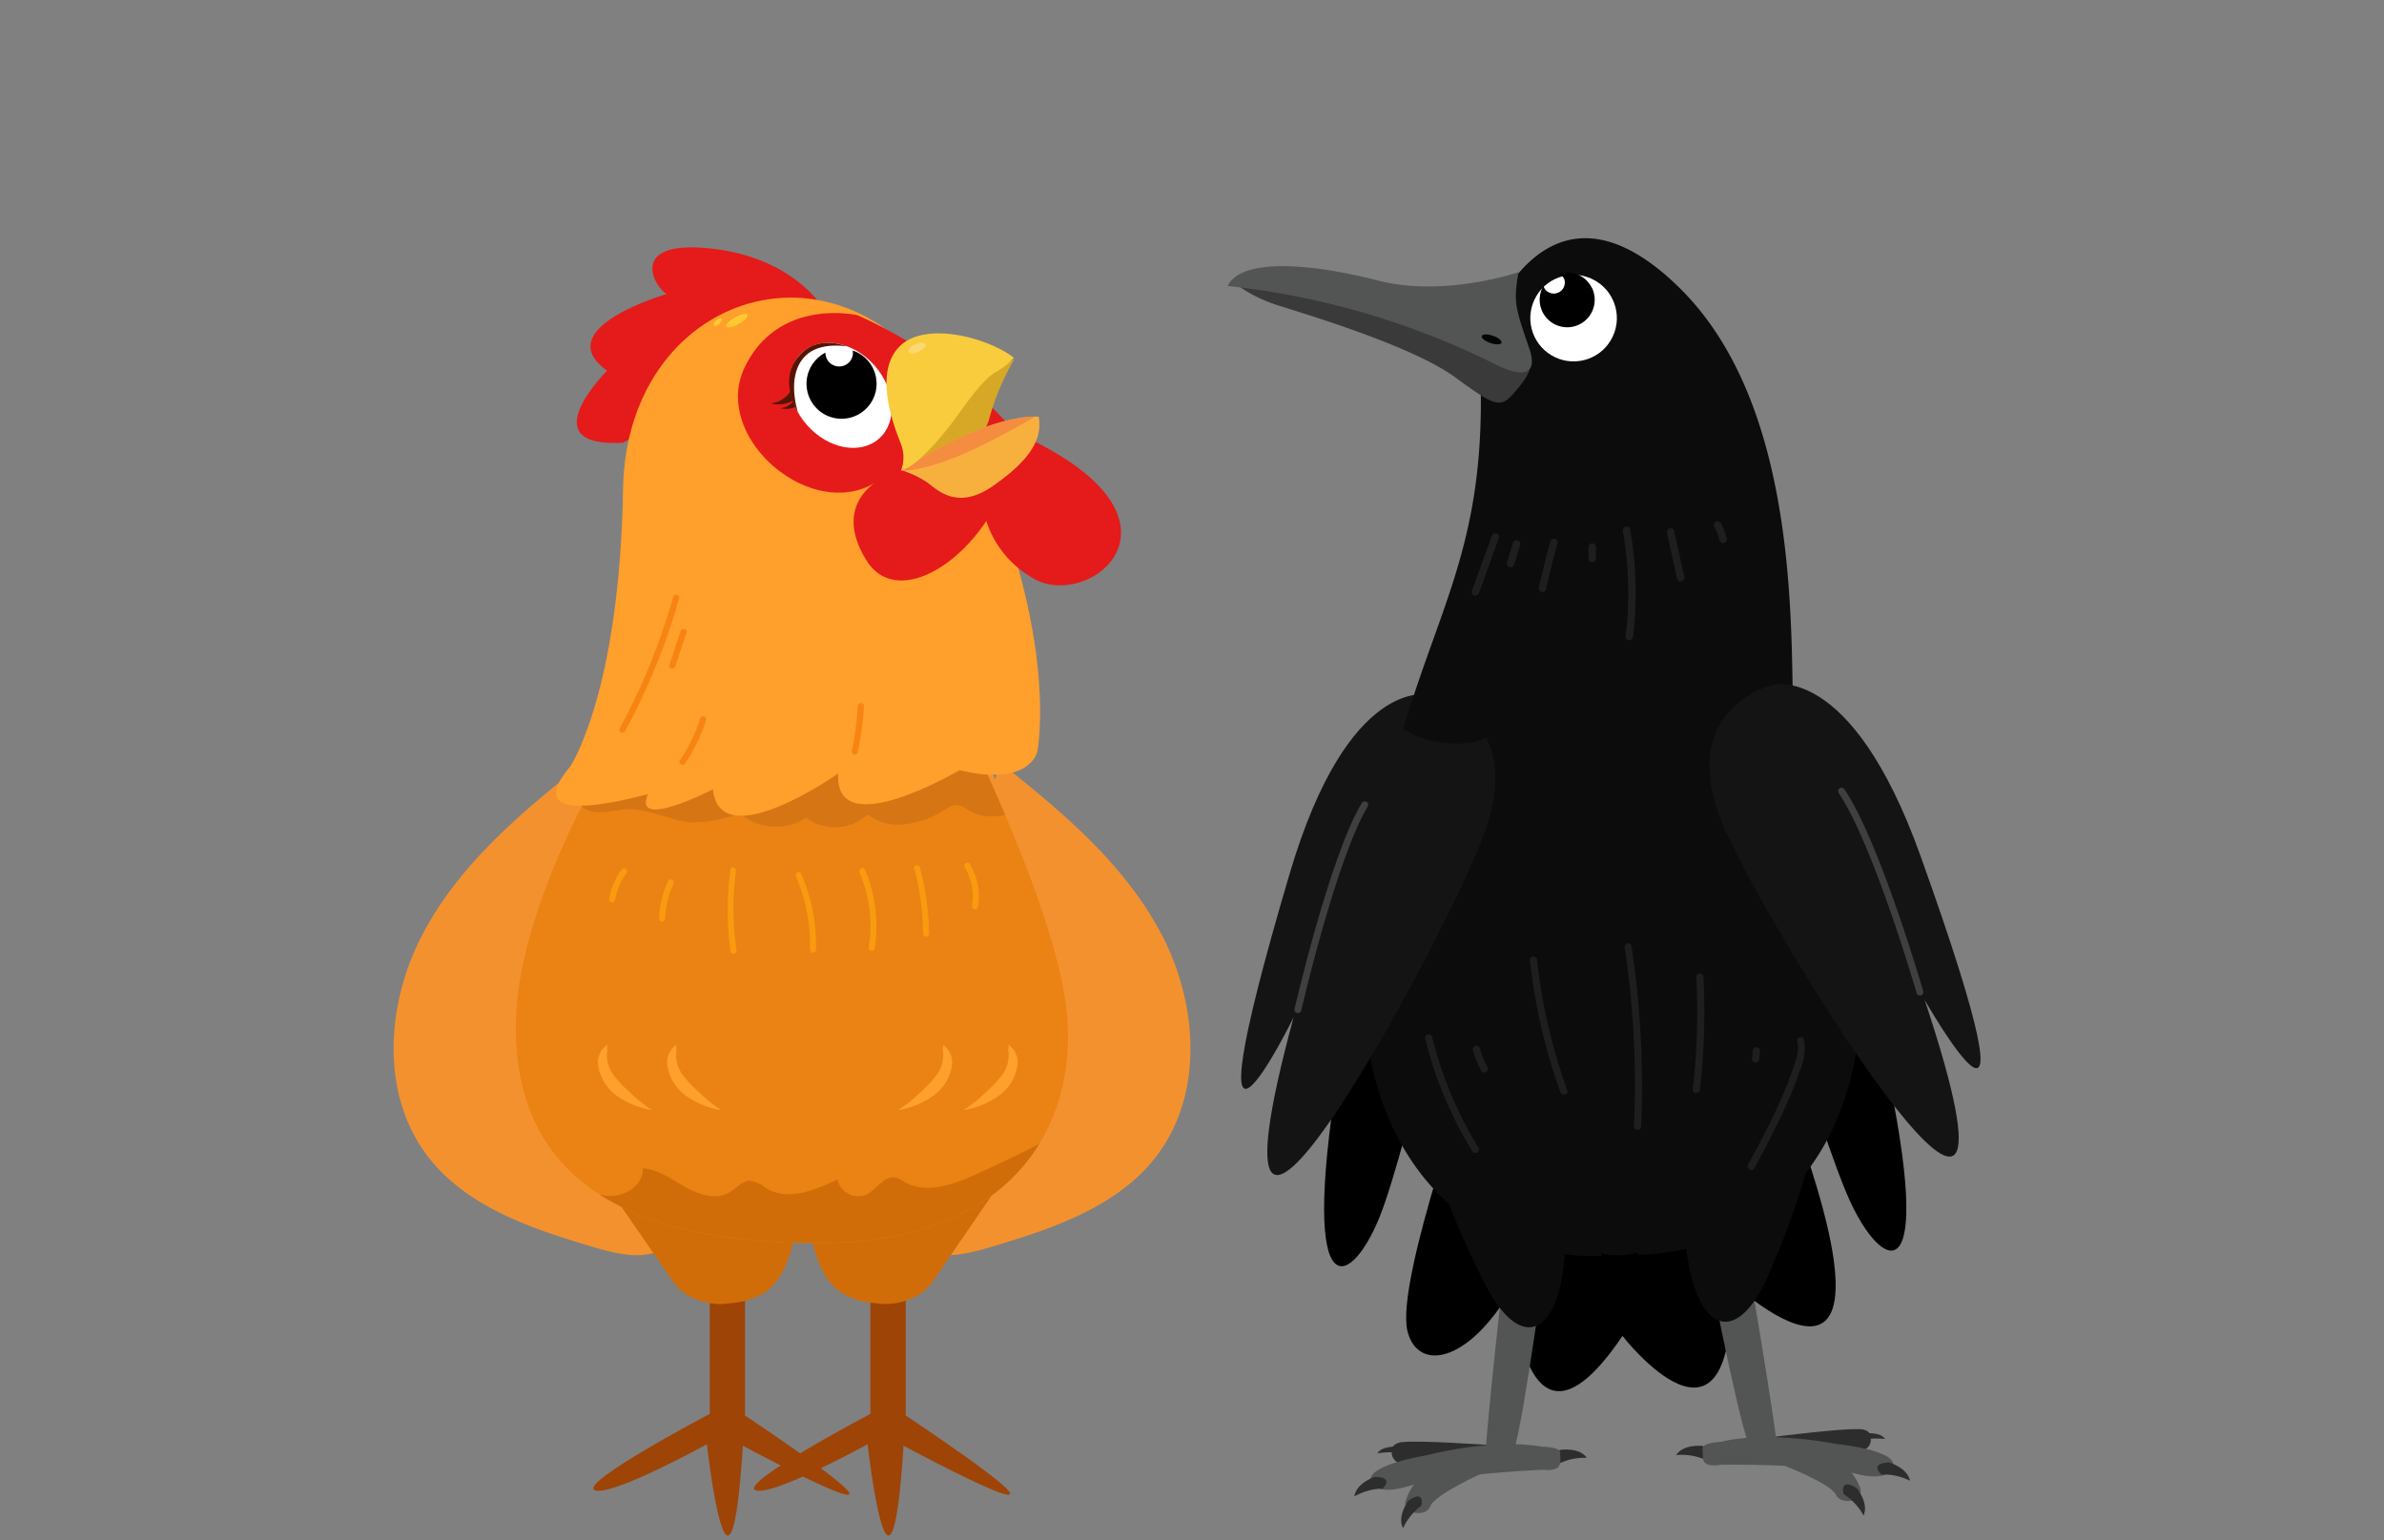 <svg id="Layer_4" data-name="Layer 4" xmlns="http://www.w3.org/2000/svg" xmlns:xlink="http://www.w3.org/1999/xlink" viewBox="0 0 260 168"><rect x="0" y="0" width="260" height="168" fill="#808080" stroke="none"/><defs><style>.cls-1{fill:#ea8313;}.cls-2{fill:#f7b03e;}.cls-3{fill:#f4912f;}.cls-4{fill:#9e4407;}.cls-5{fill:#d16d09;}.cls-6{clip-path:url(#clip-path);}.cls-7{fill:#d67513;}.cls-8{fill:#ff9f2c;}.cls-9{fill:#f99a10;}.cls-10{fill:#e51a1a;}.cls-11{fill:#561404;}.cls-12{fill:#fff;}.cls-13{fill:#ffc931;}.cls-14{fill:#d6a825;}.cls-15{clip-path:url(#clip-path-2);}.cls-16{fill:#f48d40;}.cls-17{fill:#f9cc3d;}.cls-18{fill:#fcd875;}.cls-19{fill:#f78411;}.cls-20{fill:#2d2d2d;}.cls-21{fill:#535454;}.cls-22{fill:#0c0c0c;}.cls-23{fill:#141414;}.cls-24{fill:none;stroke:#3f3f3f;stroke-linecap:round;stroke-linejoin:round;stroke-width:0.75px;}.cls-25{fill:#1e1e1e;}.cls-26{fill:#bc4b4b;}.cls-27{fill:#3a3a3a;}.cls-28{fill:#050505;}</style><clipPath id="clip-path"><path class="cls-1" d="M69.41,77.55S56.25,97.07,56.25,112s9.93,23.57,33,23.57c22.39,0,28.58-14.16,27-26s-11.85-32-11.85-32Z"/></clipPath><clipPath id="clip-path-2"><path class="cls-2" d="M98.28,51.28a10.42,10.42,0,0,1,3,1.45c1.16.92,3.32,2.84,7,.28s5.49-4.89,5-7.56c0,0-5-.6-14.63,5.64Z"/></clipPath></defs><path class="cls-3" d="M109.13,83.22c6.72,5.32,13.48,11,17.5,18.59s4.69,17.53-.54,24.33c-4.27,5.54-11.4,7.9-18.11,9.89-2.63.78-5.67,1.5-7.94-.05-2-1.34-2.6-3.89-3-6.23A95.37,95.37,0,0,1,97.14,97c.77-4.29,1.93-8.73,4.87-12A5.74,5.74,0,0,1,105.39,83,2.78,2.78,0,0,1,108.5,85"/><path class="cls-3" d="M63.64,83.22c-6.73,5.32-13.49,11-17.51,18.59s-4.69,17.53.54,24.33c4.27,5.54,11.4,7.9,18.11,9.89,2.63.78,5.68,1.5,7.94-.05,2-1.34,2.6-3.89,3-6.23A95.12,95.12,0,0,0,75.62,97c-.76-4.29-1.93-8.73-4.86-12A5.8,5.8,0,0,0,67.37,83c-1.33-.17-2.14-1.86-2.4-.54Z"/><path class="cls-4" d="M77.41,139.29V154.2s-14.29,7.53-12.56,8.32,12.24-5,12.24-5,2.51,22.29,3.93.16c0,0,26,14,.23-3.3V138.42S78.27,134,77.41,139.29Z"/><path class="cls-4" d="M94.93,139.29V154.2s-14.28,7.53-12.56,8.32,12.25-5,12.25-5,2.51,22.29,3.92.16c0,0,26,14,.24-3.3V138.42S95.79,134,94.93,139.29Z"/><path class="cls-5" d="M66.88,130.34l6.05,8.74a8.71,8.71,0,0,0,1.47,1.78,7,7,0,0,0,5.32,1.26,7.76,7.76,0,0,0,3.76-1.22c2.11-1.49,2.8-4.25,3.33-6.77a1.08,1.08,0,0,0-.66-1.54,32.1,32.1,0,0,0-17-3.27,2.18,2.18,0,0,0-1.43.51c-.35.39-.25,1.17.27,1.25"/><path class="cls-5" d="M108.19,130.34l-6,8.74a9,9,0,0,1-1.46,1.78,7.06,7.06,0,0,1-5.33,1.26,7.76,7.76,0,0,1-3.76-1.22c-2.11-1.49-2.8-4.25-3.33-6.77a1.08,1.08,0,0,1,.66-1.54,32.1,32.1,0,0,1,17-3.27,2.16,2.16,0,0,1,1.43.51c.35.39.25,1.17-.26,1.25"/><path class="cls-1" d="M69.41,77.55S56.25,97.07,56.25,112s9.93,23.57,33,23.57c22.39,0,28.58-14.16,27-26s-11.85-32-11.85-32Z"/><g class="cls-6"><path class="cls-7" d="M62.79,84.64a3.9,3.9,0,0,0,.31,3,2.92,2.92,0,0,0,2.48.94c.92,0,1.82-.28,2.74-.32,2.44-.11,4.72,1.28,7.17,1.43a14.35,14.35,0,0,0,5.19-1,6,6,0,0,0,7.23.5,5.28,5.28,0,0,0,6.73-.37c2.32,1.92,5.89,1.1,8.43-.51a2.25,2.25,0,0,1,1.37-.52,2.71,2.71,0,0,1,1.08.52c2.54,1.6,6.15.44,8-1.95s2.14-5.62,1.75-8.59c-.32-2.43-1.24-5-3.38-6.23a13,13,0,0,0-4.42-1.08c-2.57-.41-5-1.32-7.56-1.92A65.34,65.34,0,0,0,87,67.25c-6.07-.24-12.19-.48-18.19.48A6.43,6.43,0,0,0,65.49,69a6.23,6.23,0,0,0-1,1.21,24.88,24.88,0,0,0-4.16,16.07"/><path class="cls-5" d="M53.76,121.73l7.59,6.11c1.44,1.16,3,2.38,4.84,2.58s4-1.11,3.92-3c1.71.12,3.16,1.22,4.65,2.06s3.41,1.43,4.87.53c.71-.44,1.29-1.21,2.12-1.23a3.8,3.8,0,0,1,1.86.85c2.35,1.37,5.3.18,7.73-1a2.31,2.31,0,0,0,3.09,1.68c1.17-.55,2-2.14,3.26-1.88a3.39,3.39,0,0,1,1,.5c2.29,1.29,5.16.31,7.56-.77a136.67,136.67,0,0,0,13-6.64,76,76,0,0,1-2.54,9.76c-1,3-2.38,6.19-5.21,7.58a12.1,12.1,0,0,1-3.62,1,62.86,62.86,0,0,1-9.59.78,90.42,90.42,0,0,1-15.09-1.76l-21.33-3.7c-3.35-.58-7-1.35-9.11-4s-1.92-6.61-1.58-10.09a.79.79,0,0,1,.88,1"/></g><path class="cls-8" d="M110,114.88a3.61,3.61,0,0,1-.7,2.34,12.22,12.22,0,0,1-1.74,1.86,15.42,15.42,0,0,1-2.49,2,9.13,9.13,0,0,0,3.78-1.51,5,5,0,0,0,2.1-3.28,2.32,2.32,0,0,0-1-2.36.81.81,0,0,1,0,.53Z"/><path class="cls-8" d="M102.86,114.88a3.55,3.55,0,0,1-.7,2.34,11.74,11.74,0,0,1-1.74,1.86,15.79,15.79,0,0,1-2.48,2,9.14,9.14,0,0,0,3.77-1.51,5,5,0,0,0,2.1-3.28,2.32,2.32,0,0,0-1-2.36.75.75,0,0,1,0,.53Z"/><path class="cls-8" d="M73.74,114.88a3.56,3.56,0,0,0,.71,2.34,11.74,11.74,0,0,0,1.74,1.86,15.35,15.35,0,0,0,2.48,2,9.18,9.18,0,0,1-3.78-1.51,5,5,0,0,1-2.1-3.28,2.35,2.35,0,0,1,1-2.36.81.81,0,0,0,0,.53Z"/><path class="cls-8" d="M66.2,114.88a3.55,3.55,0,0,0,.7,2.34,11.74,11.74,0,0,0,1.74,1.86,15.79,15.79,0,0,0,2.48,2,9.14,9.14,0,0,1-3.77-1.51,5,5,0,0,1-2.1-3.28,2.32,2.32,0,0,1,1-2.36.75.75,0,0,0,0,.53Z"/><path class="cls-9" d="M67.79,94.83A7.51,7.51,0,0,0,66.44,98a.34.34,0,0,0,.23.41.33.33,0,0,0,.41-.23,7,7,0,0,1,1.29-3,.34.34,0,0,0-.58-.34Z"/><path class="cls-9" d="M72.88,96.08a10.12,10.12,0,0,0-1,4.15.34.34,0,0,0,.67,0,9.3,9.3,0,0,1,.9-3.81c.18-.39-.39-.72-.58-.34Z"/><path class="cls-9" d="M79.68,94.79a31.64,31.64,0,0,0,0,9c.07.42.71.24.65-.18a30.22,30.22,0,0,1-.06-8.6c.06-.42-.58-.6-.64-.18Z"/><path class="cls-9" d="M86.8,95.57a18.76,18.76,0,0,1,1.53,8c0,.43.65.43.66,0a19.46,19.46,0,0,0-1.61-8.28c-.17-.4-.75-.06-.58.33Z"/><path class="cls-9" d="M93.75,95.18a14.92,14.92,0,0,1,1,8.11c-.07.42.58.6.64.18a15.7,15.7,0,0,0-1.06-8.62c-.17-.4-.75-.06-.58.33Z"/><path class="cls-9" d="M99.74,94.83a29,29,0,0,1,.93,7,.33.33,0,0,0,.66,0,29.8,29.8,0,0,0-1-7.22.33.33,0,0,0-.64.17Z"/><path class="cls-9" d="M105.2,94.59a5.83,5.83,0,0,1,.79,4.17c-.08.42.57.6.65.18a6.6,6.6,0,0,0-.87-4.69c-.22-.36-.8,0-.57.34Z"/><path class="cls-10" d="M89.26,32.94s-3.37-5.08-12.16-5.88-5.59,4.45-4.37,5c0,0-13,3.73-6.52,8.37,0,0-8.47,8.42,1.72,7.86l6.68-3.6Z"/><path class="cls-8" d="M62.19,83.6s5.39-8,5.76-30.28S93.81,23.61,104.85,46s8.28,36,8.28,36-.82,3.86-8.49,2c0,0-13.71,8.12-13.22.36,0,0-12.92,9.11-13.67,1.73,0,0-8.83,4.55-7.09.54C70.66,86.53,55.91,91,62.19,83.6Z"/><path class="cls-10" d="M93.51,34.38s-8.59-2-12.29,5.68,7.45,17.16,14.55,12.38c0,0-5.11,2.66-1.2,8.78,3.78,5.91,14.3-1.52,16.28-12.47a2.55,2.55,0,0,0-.56-2.09A48.76,48.76,0,0,0,93.51,34.38Z"/><path class="cls-11" d="M86.55,42a3,3,0,0,1-2.46,2A3.25,3.25,0,0,0,87,43.34Z"/><path class="cls-11" d="M86.89,43.12a2.12,2.12,0,0,1-1.74,1.4,2.3,2.3,0,0,0,2.06-.44Z"/><ellipse class="cls-12" cx="91.7" cy="43.12" rx="4.91" ry="6.3" transform="translate(-5.6 71.43) rotate(-41.41)"/><path d="M93,38.23a1.48,1.48,0,0,1-.48,1.36,1.51,1.51,0,0,1-2.13-.13,1.54,1.54,0,0,1-.37-1,3.53,3.53,0,0,0-.77.53,3.82,3.82,0,1,0,5.39.33A3.77,3.77,0,0,0,93,38.23Z"/><path class="cls-11" d="M92.41,37.79s-2.93-.57-4.55,1S86.46,43,87,44.93c0,0-2.43-3.81.53-6.53C89.53,36.56,92.41,37.79,92.41,37.79Z"/><path class="cls-10" d="M107.05,53.11A11,11,0,0,0,112.57,63c6.16,3.91,19.34-6.58-2.07-15.94C110.5,47.09,105.2,48.39,107.05,53.11Z"/><ellipse class="cls-13" cx="80.37" cy="34.97" rx="1.33" ry="0.41" transform="translate(-6.86 43.55) rotate(-29.13)"/><ellipse class="cls-13" cx="78.27" cy="35.15" rx="0.56" ry="0.26" transform="translate(-3.68 60.55) rotate(-41.41)"/><path class="cls-14" d="M110.63,39.16a27,27,0,0,0-2.74,6.49c-.92,3.54-6.64,6.51-8.6,3.91S110.63,39.16,110.63,39.16Z"/><path class="cls-2" d="M98.28,51.28a10.42,10.42,0,0,1,3,1.45c1.16.92,3.32,2.84,7,.28s5.49-4.89,5-7.56c0,0-5-.6-14.63,5.64Z"/><g class="cls-15"><path class="cls-16" d="M97.18,51.22s2.73,1.08,10.92-3.15,6.89-4.39,6.67-4.46-13.12,3.52-13.12,3.52Z"/></g><path class="cls-17" d="M98.28,51.28a4.07,4.07,0,0,0-.08-3c-.65-1.69-3-7.57-.11-10.48s9.9-.84,12.48,1.22a6.94,6.94,0,0,1-2,1.57c-1.64,1-3.49,3.88-4.76,5.55S99.87,51,98.28,51.28Z"/><ellipse class="cls-18" cx="100" cy="37.97" rx="1.01" ry="0.44" transform="translate(-6.73 45.14) rotate(-24.64)"/><path class="cls-19" d="M73.42,65.1a69.93,69.93,0,0,1-5.84,14.35.33.33,0,0,0,.57.33,70.3,70.3,0,0,0,5.91-14.5.33.33,0,0,0-.64-.18Z"/><path class="cls-19" d="M74.23,68.83,73,72.53c-.14.4.5.57.64.17L74.87,69c.14-.4-.5-.57-.64-.17Z"/><path class="cls-19" d="M76.37,78.35a18.2,18.2,0,0,1-2.22,4.59c-.24.35.34.68.58.33A18.67,18.67,0,0,0,77,78.53c.14-.41-.5-.58-.64-.18Z"/><path class="cls-19" d="M93.56,77a33.42,33.42,0,0,1-.66,4.89c-.09.41.55.59.64.17A34.38,34.38,0,0,0,94.22,77c0-.42-.63-.42-.66,0Z"/><path d="M160.39,94.06s-6.77,31-10,38.84-9,10.32-4.06-18.36L151.1,89l4.89-6Z"/><path d="M189.78,93.23s8.51,30.58,12.19,38.21,9.52,9.79,3-18.56l-6.2-25.21L193.55,82Z"/><path d="M161,115.3s-8.83,24.29-7.51,29.83c1,4.34,6.43,3.91,11.46-4.67,0,0,1.12,21.38,12,5.24,0,0,12.37,16,11.84-5.92,0,0,23.46,22,3.1-27.44Z"/><path class="cls-20" d="M162,157.57s-7.07-.48-8.87-.3c0,0-1.15,0-1.31.73-.22,1.1.5,1.65,1.57,1.84S164,159.4,164,159.4l0-1.58Z"/><path class="cls-20" d="M170.13,158.14s2.08-.35,2.93.86a6.43,6.43,0,0,0-3.13.67S168.14,159.18,170.13,158.14Z"/><path class="cls-21" d="M164.37,135.39s-2.62,23-2.34,23.86,2,2.52,3.08-1c1.19-4,3.62-22.36,3.62-22.36S166.57,133.71,164.37,135.39Z"/><path class="cls-22" d="M155.75,124.69a92,92,0,0,0,6.51,15.95c3.81,6.79,7.47,4.69,8.29-2.73s.92-12.71-.09-16-2.92-8.17-8.72-6.9C154.52,116.63,155.75,124.69,155.75,124.69Z"/><path class="cls-21" d="M168.21,160.3s-10.15.42-14.69,1.81c0,0-3.48,1.16-4-.58s6-2.8,6-2.8,7.32-1.93,12.59-.95c0,0,2.12,0,2.05.71S170.73,160.55,168.21,160.3Z"/><path class="cls-20" d="M149.91,161.08s-2,.66-2.2,2.13a6.49,6.49,0,0,1,3.08-.86S152.15,161.09,149.91,161.08Z"/><path class="cls-21" d="M162,160.51s-5.51,2.45-6,3.76-3.23.83-2.66-.71,1.44-3.29,6.52-4.38C159.82,159.18,162.16,158.31,162,160.51Z"/><path class="cls-20" d="M153.6,163.67s-1.27,1.69-.58,3a6.44,6.44,0,0,1,2-2.46S155.44,162.39,153.6,163.67Z"/><path class="cls-20" d="M153.17,157.76s-2.48-.21-2.94.75c0,0,2.23-.39,2.83.23C153.06,158.74,154.15,158.32,153.17,157.76Z"/><path class="cls-20" d="M193.79,156.67s7-.88,8.83-.8c0,0,1.15-.1,1.35.66.29,1.08-.4,1.67-1.46,1.92s-10.64.16-10.64.16l-.13-1.57Z"/><path class="cls-20" d="M185.67,157.7s-2.09-.23-2.87,1a6.42,6.42,0,0,1,3.16.5S187.72,158.62,185.67,157.7Z"/><path class="cls-21" d="M190.13,134.66s3.92,22.84,3.69,23.69-1.88,2.63-3.13-.86c-1.42-3.93-4.88-22.12-4.88-22.12S187.84,133.11,190.13,134.66Z"/><path class="cls-22" d="M198.14,123.49a92.32,92.32,0,0,1-5.6,16.3c-3.42,7-7.19,5.1-8.44-2.27s-1.64-12.63-.81-15.93,2.46-8.32,8.32-7.39C198.91,115.37,198.14,123.49,198.14,123.49Z"/><path class="cls-21" d="M187.71,159.75s10.15-.16,14.77,1c0,0,3.54,1,4-.81s-6.18-2.45-6.18-2.45-7.41-1.52-12.62-.24c0,0-2.13.07-2,.82S185.21,160.14,187.71,159.75Z"/><path class="cls-20" d="M206,159.5s2,.54,2.31,2a6.45,6.45,0,0,0-3.12-.68S203.79,159.63,206,159.5Z"/><path class="cls-21" d="M194,159.61s5.63,2.13,6.22,3.41,3.27.65,2.61-.86-1.63-3.21-6.76-4C196,158.15,193.63,157.42,194,159.61Z"/><path class="cls-20" d="M202.48,162.29s1.37,1.61.76,3a6.37,6.37,0,0,0-2.18-2.34S200.57,161.11,202.48,162.29Z"/><path class="cls-20" d="M202.58,156.36s2.47-.35,3,.58c0,0-2.25-.26-2.82.39C202.74,157.33,201.63,157,202.58,156.36Z"/><path class="cls-22" d="M154.77,74.61s-1,15.65-4.13,23.87c-5.56,14.79,1.6,39.12,24,38.49v-.25a8.71,8.71,0,0,0,2,.19,8.59,8.59,0,0,0,2-.31v.25c22.38-.63,28.15-25.33,21.77-39.78-3.23-7.32-4.86-21.34-5.08-23.52C195.38,73.55,170.41,76,154.77,74.61Z"/><path class="cls-23" d="M140.64,95.32c6.41-21.72,15.15-19.54,15.15-19.54s11.33,2.09,5.75,16-31.95,61.6-20.46,19.17C141.08,111,128.51,136.38,140.64,95.32Z"/><path class="cls-24" d="M141.55,110.12s3.81-16.56,7.29-22.35"/><path class="cls-25" d="M155.43,113.26a42.7,42.7,0,0,0,5.15,12.31c.26.43.94,0,.67-.39a42.46,42.46,0,0,1-5.07-12.12.39.39,0,0,0-.75.2Z"/><path class="cls-25" d="M160.64,114.56a13.61,13.61,0,0,0,.89,2.21.39.39,0,0,0,.68-.39c-.09-.17-.17-.33-.24-.5a3.67,3.67,0,0,1-.2-.47,10.24,10.24,0,0,1-.37-1.06.39.39,0,0,0-.76.21Z"/><path class="cls-25" d="M166.85,104.7a62.66,62.66,0,0,0,3.33,14.42c.17.47.92.27.75-.21a61.4,61.4,0,0,1-3.3-14.21c-.06-.49-.84-.5-.78,0Z"/><path class="cls-25" d="M177.2,103.37a100.89,100.89,0,0,1,1,19.49c0,.5.76.5.78,0a102.23,102.23,0,0,0-1.05-19.7c-.07-.49-.82-.28-.75.21Z"/><path class="cls-25" d="M185,106.55a74.37,74.37,0,0,1-.39,12.3c0,.49.73.49.78,0a74.37,74.37,0,0,0,.39-12.3c0-.5-.81-.5-.78,0Z"/><path class="cls-25" d="M191.16,114.6l-.09.91a.4.4,0,0,0,.12.27.42.42,0,0,0,.27.12.4.4,0,0,0,.28-.12.46.46,0,0,0,.11-.27l.09-.91a.39.39,0,0,0-.11-.27.42.42,0,0,0-.28-.12.41.41,0,0,0-.39.39Z"/><path class="cls-25" d="M196,113.56c.31,1.19-.29,2.5-.68,3.61s-.9,2.32-1.41,3.46c-1,2.18-2.13,4.29-3.26,6.4-.24.44.44.84.67.39,1.26-2.33,2.51-4.67,3.57-7.1.5-1.13,1-2.27,1.35-3.43a6.09,6.09,0,0,0,.51-3.53.39.39,0,0,0-.75.2Z"/><path class="cls-22" d="M153.05,79.47a8.77,8.77,0,0,0,3.7,1.42c1.83.32,4.1.36,5.74-.66a.21.21,0,0,1,.31.08,5.55,5.55,0,0,0,2.44,2.4,6.43,6.43,0,0,0,2.74.48c1.72,0,3.41-.41,5.13-.45a11.59,11.59,0,0,1,4.56,1,15.49,15.49,0,0,0,4.53,1.41A7,7,0,0,0,187.43,83a.21.21,0,0,1,.25,0A7.46,7.46,0,0,0,191,84.7a6.69,6.69,0,0,0,3-.17,16,16,0,0,0,1.78-.57c-1-8.14,2.37-37.91-12.68-52.63-15.41-15.07-21.79,6.48-21.79,6.48C162.58,58.09,157.41,64.78,153.05,79.47Z"/><circle class="cls-12" cx="171.61" cy="34.69" r="4.72" transform="translate(53.97 164.36) rotate(-59.21)"/><path d="M173.62,31.42a3,3,0,0,0-3.6-1.57,1.21,1.21,0,0,1,.57.57,1.2,1.2,0,0,1-2.17,1,1.53,1.53,0,0,1-.08-.26,3,3,0,1,0,5.28.23Z"/><path class="cls-26" d="M134.8,31s11.89-2,26.77,4.25l5,5.21L162.41,42A78.36,78.36,0,0,0,134.8,31Z"/><path class="cls-27" d="M134.8,31a15.68,15.68,0,0,0,4.54,2.29c2.79.9,14.59,4.38,19.33,7.84s5,3.47,6.83,1.28,1.36-2.61,1.15-3.43C166.65,39,141.08,29.86,134.8,31Z"/><path class="cls-21" d="M165.6,29.69s-8.07,2.78-15.35.9-14.88-2.48-16.36.6a85.88,85.88,0,0,1,29.43,8.66s5,2.64,3.45-1.89S165.06,33,165.6,29.69Z"/><ellipse class="cls-28" cx="162.67" cy="37.01" rx="0.42" ry="1.14" transform="translate(74.85 178.85) rotate(-71.05)"/><path class="cls-25" d="M162.69,58.47l-2.17,6c-.18.5.61.71.78.22l2.18-6.05c.17-.49-.61-.7-.79-.21Z"/><path class="cls-25" d="M165,59.22l-.65,2.12a.41.41,0,0,0,.79.22l.65-2.12a.41.41,0,0,0-.79-.22Z"/><path class="cls-25" d="M169.08,59.05c-.46,1.66-.87,3.33-1.25,5-.11.51.67.73.78.22.38-1.68.79-3.35,1.25-5a.4.4,0,0,0-.78-.21Z"/><path class="cls-25" d="M173.24,59.67l0,1.25a.4.4,0,0,0,.4.4.41.41,0,0,0,.41-.4l0-1.25a.42.42,0,0,0-.41-.41.41.41,0,0,0-.4.41Z"/><path class="cls-25" d="M177,57.94a39.58,39.58,0,0,1,.29,11.5c-.06.52.75.51.81,0a39.64,39.64,0,0,0-.32-11.71c-.09-.52-.87-.3-.78.21Z"/><path class="cls-25" d="M181.8,58.13l1.11,5c.11.51.89.29.78-.22l-1.11-5c-.11-.51-.89-.3-.78.21Z"/><path class="cls-25" d="M187,57.53a3.78,3.78,0,0,1,.17.35.93.93,0,0,1,.05.1l0,.05,0-.05.08.2c.09.24.17.5.24.75a.4.4,0,1,0,.78-.21,6.9,6.9,0,0,0-.62-1.6.41.41,0,1,0-.7.41Z"/><path class="cls-23" d="M209.46,93.37c-7.63-21.32-16.23-18.65-16.23-18.65s-11.2,2.72-4.84,16.35,35.39,59.69,21.52,18C209.91,109.05,223.9,133.68,209.46,93.37Z"/><path class="cls-24" d="M209.39,108.2s-4.74-16.32-8.55-21.91"/></svg>